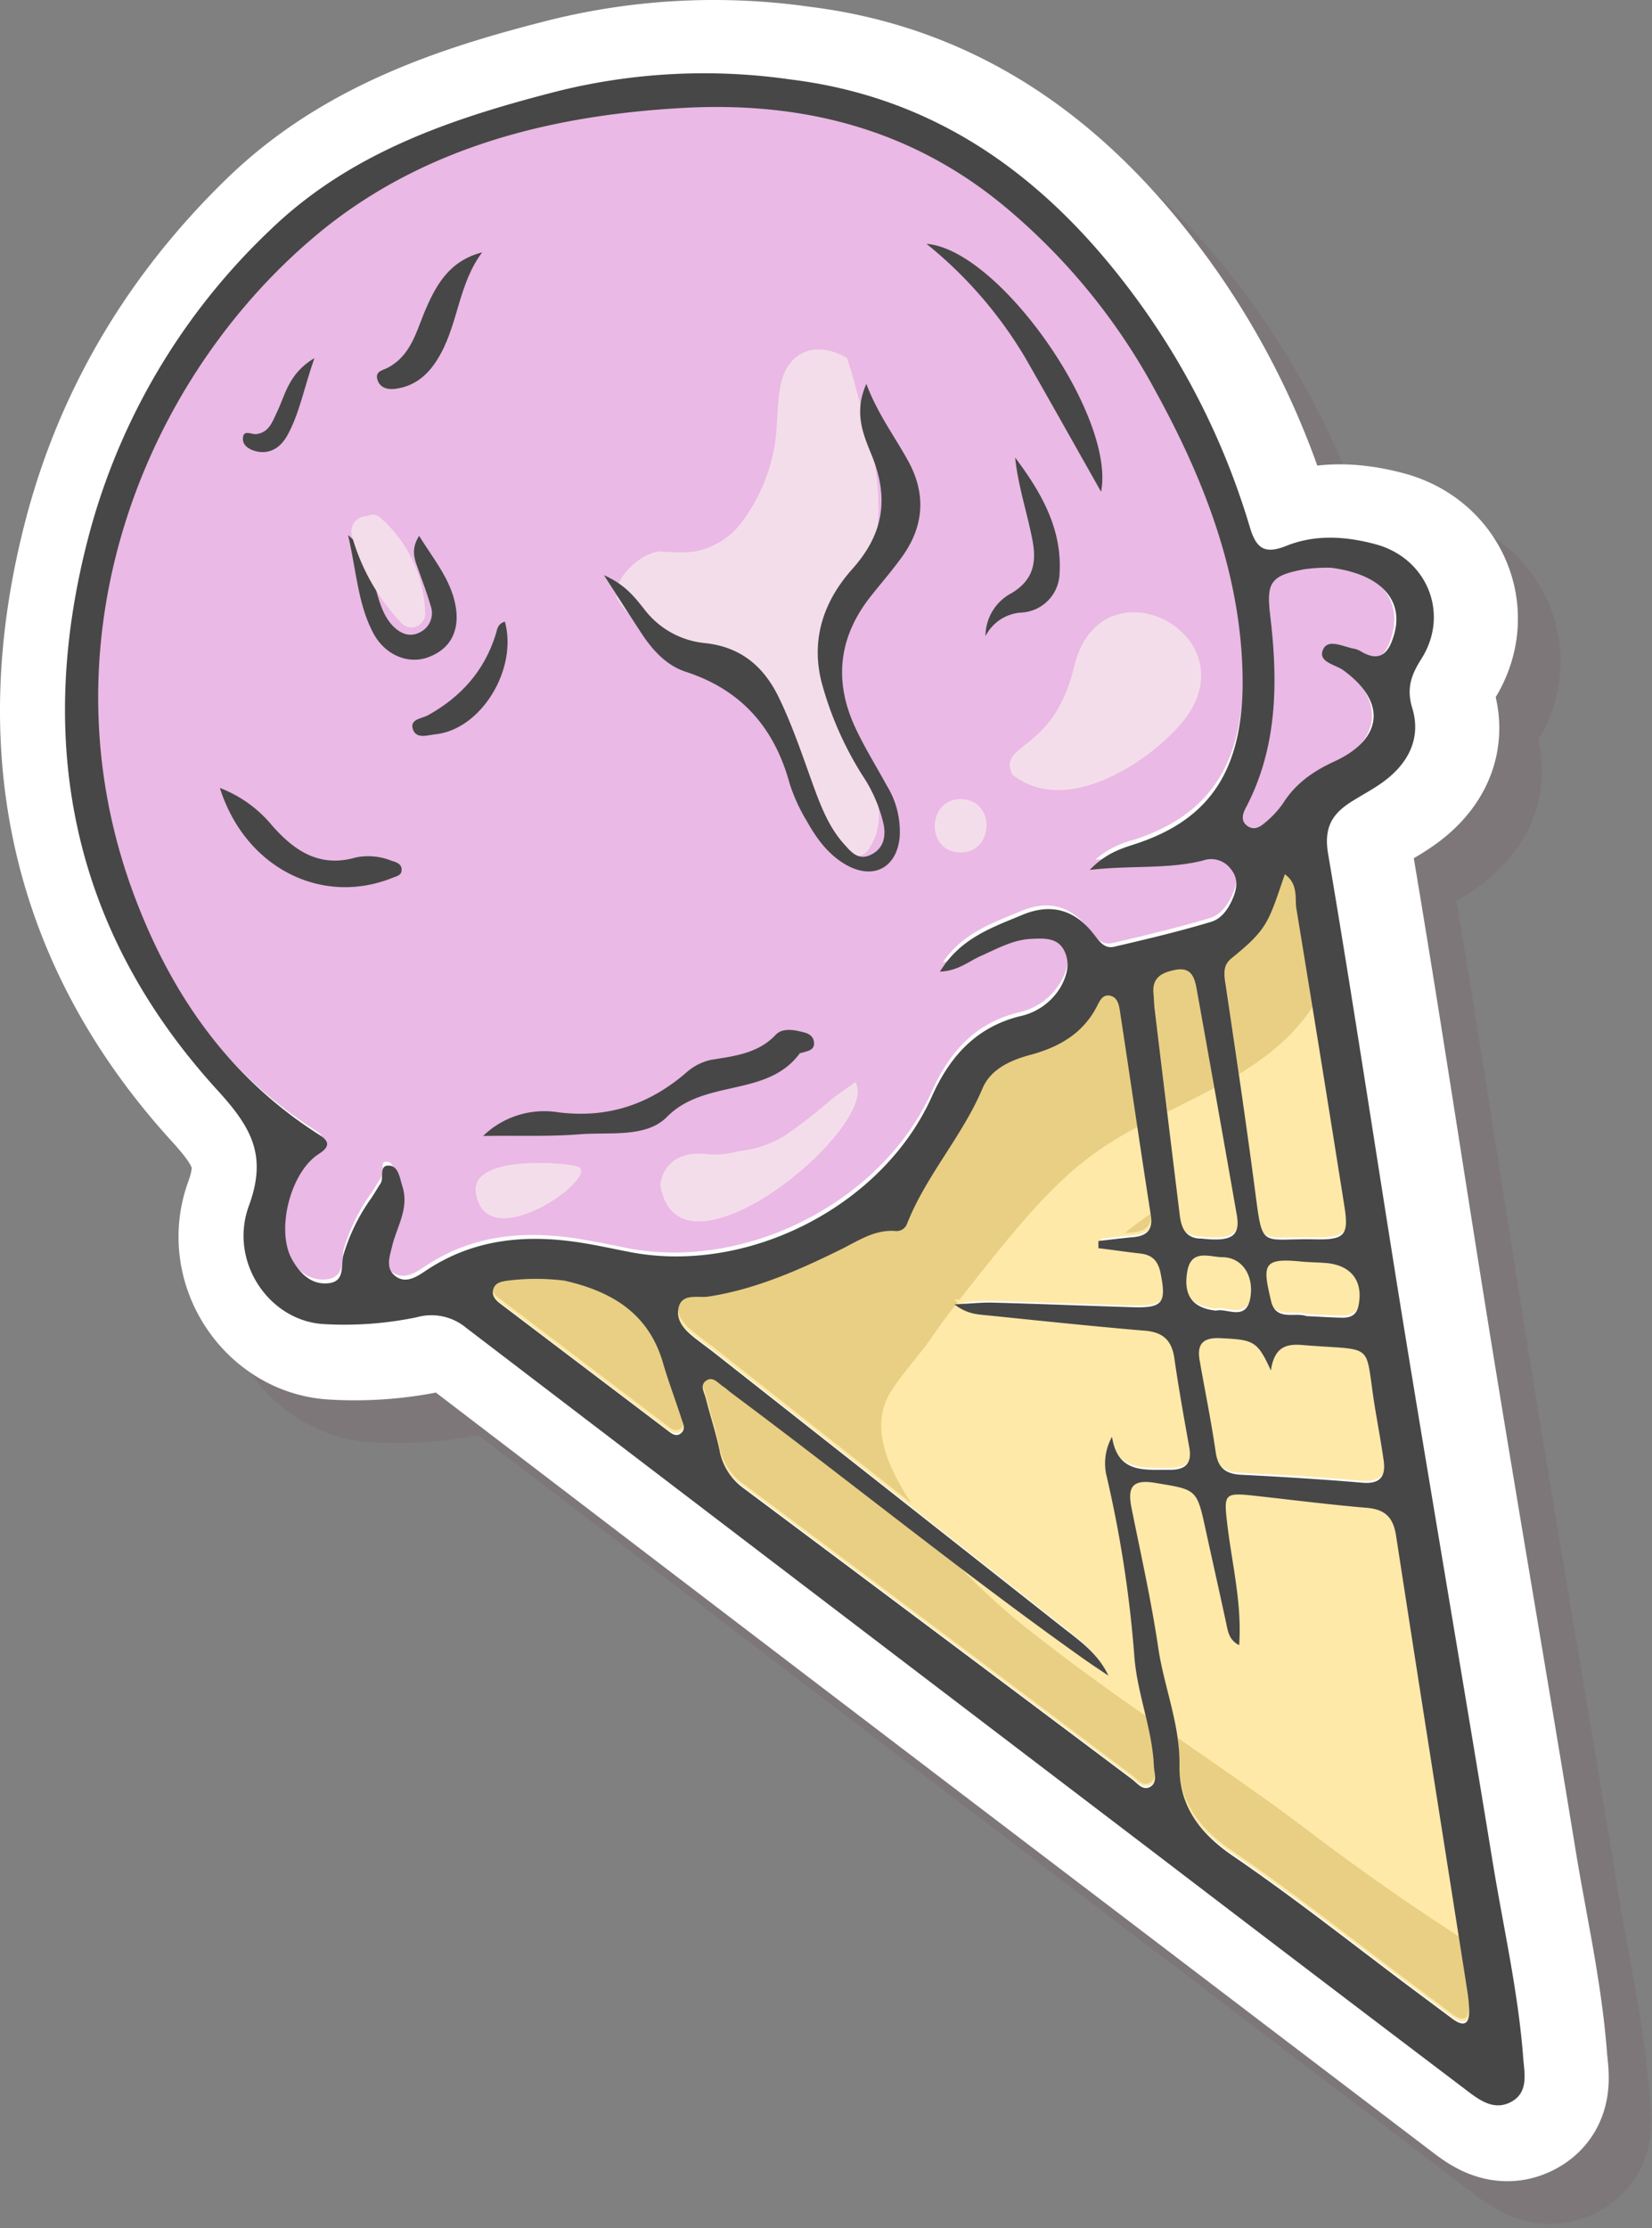 <svg id="Layer_1" data-name="Layer 1" xmlns="http://www.w3.org/2000/svg" viewBox="0 0 310 418"><rect x="0" y="0" width="310" height="418" fill="#808080" stroke="none"/><title>ice-cream</title><g id="Layer_2" data-name="Layer 2"><g style="opacity:0.12"><path d="M295.61,394.28c-.94-12.41-3.74-24.54-5.74-36.79-5.14-31.52-10.58-63-15.7-94.51s-9.83-63.1-15.17-94.57c-.86-5.08.87-7.6,4.55-9.89,1.91-1.2,3.93-2.25,5.75-3.58,4.74-3.44,7.22-8.19,5.5-13.88-1.15-3.77-.16-6.27,1.74-9.29,5.31-8.41,1-18.85-8.63-21.44-5.57-1.5-11.28-1.88-16.68.28-4.06,1.63-5.68.63-6.9-3.44A139.92,139.92,0,0,0,224,65.59c-16.32-22.76-37.1-38.93-65.89-42.46a113.89,113.89,0,0,0-43.32,2.14c-19.86,5-39.14,11.43-54.35,26.14C43.83,67.49,32.2,86.72,26.37,109c-10.08,38.62-3,73.78,24.15,103.61,6.29,6.9,9.5,12.16,6,21.73-3.85,10.44,3.72,21.57,13.91,22.23A66.42,66.42,0,0,0,88,255.33a10.17,10.17,0,0,1,9.26,2q64.26,49.14,128.66,98.11,29.29,22.31,58.6,44.59c2.52,1.91,5.32,4.35,8.77,2.54S295.83,397.19,295.61,394.28Z" transform="translate(0 0.02)" style="fill:#6a374f;stroke:#6a374f;stroke-linecap:round;stroke-linejoin:round;stroke-width:28px"/><path d="M212.07,169.93a18.21,18.21,0,0,1,8.57-4.87c14-4.59,20.64-13.95,20.09-32.57s-7.26-35.9-16.22-52.22a117.54,117.54,0,0,0-29-35.3C178,30.67,157.7,25.75,135.74,27c-25.32,1.4-49.61,7.62-69.22,24.22-32.42,27.44-51.19,76-34,122.85,6.86,18.68,17.6,34.4,34.6,45.35,1.64,1.05,3,2.09.33,3.79-5.37,3.39-8.15,14.31-5.09,19.79,1.48,2.65,3.64,4.86,6.88,4.5s2.17-3.5,2.83-5.47a36.12,36.12,0,0,1,4.83-10c.75-1,1.36-2.17,2.08-3.23s-.42-3.56,1.7-3.36c1.67.15,1.89,2.28,2.4,3.85,1.32,4.13-1.06,7.52-1.91,11.23-.43,1.83-1.29,4,.4,5.49,2,1.73,4.12.33,5.78-.78,9.33-6.29,19.56-7,30.24-5.17,2.7.46,5.39,1,8.08,1.57,22.2,4.36,47.59-8.61,56.77-29.17,3.36-7.5,8.32-13,16.51-15a11.65,11.65,0,0,0,7.66-5.5c1.23-2.17,1.86-4.59.6-6.94s-3.8-2.17-6-2.08c-3.48.13-6.48,1.83-9.57,3.21-2.27,1-4.27,2.81-7.68,2.94,3.83-6.29,9.78-8.28,15.46-10.65,5.33-2.22,9.77-1,13.33,3.54,1,1.27,2,2.88,3.86,2.45,6.1-1.42,12.21-2.87,18.21-4.67,2-.58,3.32-2.49,4.14-4.53s.94-3.74-.47-5.46a4.6,4.6,0,0,0-5.18-1.52C226.66,169.84,219.86,169,212.07,169.93Z" transform="translate(0 0.02)" style="fill:#6a374f;stroke:#6a374f;stroke-miterlimit:10"/><path d="M165,128.13c2.56-7.3,6.93-13.15,7.67-21.1s-.94-15.69-3.21-23.16c-.72-2.39-1.44-5.65-2.53-8.73a11,11,0,0,0-4.64-1.56c-4.5-.36-7.09,2.84-7.85,6.84s-.41,8.19-1.28,12.21a33.35,33.35,0,0,1-6,13.37,14.27,14.27,0,0,1-9.07,5.49,25.6,25.6,0,0,1-4.55.05c-.57,0-1.14-.1-1.7-.1h-.2l-.4.07c-3.08.56-8.17,4.72-7.49,8.69a14.43,14.43,0,0,0,4.26,4.67c5.24,3.8,12.11,3.8,17.4,7.37,5.78,3.89,6.89,12.66,9.84,18.59a75,75,0,0,0,11.54,16.81,2.6,2.6,0,0,0,3.65.35,2.89,2.89,0,0,0,.35-.35c3.64-5.16,2.19-10.87-.94-15.91C165.21,144.12,161.79,137.17,165,128.13Z" transform="translate(0 0.02)" style="fill:#6a374f"/><path d="M216,321.48c-1.67-1.13-3.36-2.23-5-3.4-22.38-15.91-43.71-33.21-65.72-49.6-.49-.43-1-.83-1.52-1.21-1-.62-2-2.12-3.34-1.07-1.09.83-.28,2.13,0,3.16.82,3.29,1.91,6.51,2.6,9.82a11.24,11.24,0,0,0,4.5,7.13q36.49,27.26,72.9,54.62c1,.75,2.06,2.14,3.34,1.46,1.54-.82.82-2.58.76-4-.3-6.94-3.09-13.36-3.65-20.42a223,223,0,0,0-5.33-34.38,10.35,10.35,0,0,1,1.13-6.92c1.08,7,6.17,6.14,10.87,6.2,3,.05,4.14-1.25,3.63-4.15-.95-5.57-2-11.12-2.79-16.71-.48-3.48-2.18-5-5.66-5.25-9.82-.83-19.62-1.86-29.42-2.87-1.81-.19-3.74-.17-6.2-2,3.08-.16,5.14-.39,7.2-.34,8.71.25,17.43.59,26.15.87,5.75.18,6.46-.8,5.33-6.41-.46-2.26-1.53-3.41-3.78-3.66-2.63-.3-5.25-.7-7.88-1.05v-1.36c2.15-.24,4.29-.52,6.44-.71,2.54-.21,3.82-1.28,3.4-4.06-2-12.76-3.84-25.53-5.79-38.28-.19-1.24-.44-2.75-2-3-1.36-.19-1.88,1.17-2.37,2.1-2.69,5.14-7.22,7.64-12.56,9.06-3.72,1-7.37,2.71-8.86,6.24-3.8,9-10.57,16.31-14.16,25.4a2.13,2.13,0,0,1-2.31,1.36c-4-.24-7.07,2-10.38,3.61-7.85,3.84-15.8,7.34-24.56,8.7-2,.32-5.16-.77-5.68,2.32-.44,2.58,1.66,4.38,3.64,5.88,1,.78,2.07,1.55,3.09,2.35q32.92,25.92,65.82,51.87C210.88,315.21,214.1,317.57,216,321.48Zm24.51-5.72c-2-1-2.1-2.66-2.44-4.24-1.25-5.83-2.57-11.65-3.84-17.48-1.66-7.64-1.68-7.44-9.52-8.74-4.41-.73-5.12,1-4.38,4.71,1.75,8.69,3.7,17.36,5,26.13,1.09,7.42,4.11,14.43,4,22.12-.13,7.47,3.62,12.64,10,16.95,11.73,8,22.86,16.87,34.24,25.37l7,5.22c2.2,1.64,3.25,1,3.16-1.65a29.5,29.5,0,0,0-.32-3.38c-4.48-28.52-9-57-13.39-85.56-.55-3.54-2.13-5-5.6-5.26-7.08-.61-14.13-1.52-21.2-2.29-5.36-.59-5.54-.25-4.92,5,.7,7.6,2.7,15.13,2.16,23.1ZM249,171.12c-3.11,9.08-3.2,10.25-10,15.76-1.68,1.37-1.4,3-1.13,4.81,1.87,12.59,3.74,25.17,5.41,37.78,1.64,12.38.79,9.92,11.49,10.15,5.48.12,6.26-.81,5.41-6.19q-4.42-27.9-9-55.78C250.84,175.58,251.64,173,249,171.12Zm-2.62,93.11c-2.53-5.54-3.2-5.76-9.45-6.06-3.3-.16-4.49,1.07-3.91,4.25,1,5.71,2.18,11.4,3,17.14.44,3,1.9,4.08,4.79,4.23,7.58.38,15.16.84,22.71,1.49,3.42.3,4.44-1.21,4-4.22-.48-3.35-1.11-6.68-1.65-10-2-12.43.36-10.47-13.43-11.6-3-.27-5.35.16-6,4.77Zm-12.95-24.75c5.6.63,7.26-.46,6.55-4.47q-3.71-21.16-7.52-42.32c-.39-2.19-1-4.22-4-3.63-2.38.47-4.38,1.33-4.11,4.34.08,1,.09,1.94.21,2.9q2.35,19.41,4.72,38.83c.34,2.47,1.23,4.39,4.18,4.35Zm-119.6,7.9a41.58,41.58,0,0,0-10.69,0c-1.12.15-2.35.35-2.69,1.65s.56,2.08,1.49,2.78q15.59,11.83,31.18,23.64c.74.57,1.63,1.34,2.58.54s.37-1.82.09-2.69c-1.13-3.52-2.46-7-3.5-10.54-2.69-9.37-9.7-13.4-18.43-15.38ZM253.08,254c2.36.11,4.44.25,6.52.3,1.55,0,2.83-.32,3.23-2.14,1-4.62-1.27-7.72-6.08-8.11-1.59-.13-3.2-.14-4.8-.3-7.19-.7-7.07.76-5.49,7.48C247.35,255,251,253.22,253.08,254ZM236,253c2-.67,5.81,2.21,6.54-2.58.64-4.11-1.6-7.41-5.19-7.47-2.41,0-5.83-1.63-6.63,2.53C229.88,250,231.6,252.47,236,253Z" transform="translate(0 0.02)" style="fill:#6a374f;stroke:#6a374f;stroke-miterlimit:10"/><path d="M220.54,239.19c2.37-.2,3.63-1.16,3.44-3.55-1.44,1-2.84,2-4.18,3.08-.24.2-.47.42-.7.62Z" transform="translate(0 0.02)" style="fill:#6a374f"/><path d="M223.12,330c-6.82-4.76-13.59-9.59-20.13-14.74a121.61,121.61,0,0,1-17.06-15.65c-13.58-10.35-27-20.9-40.7-31.09-.49-.43-1-.83-1.52-1.21-1-.62-2-2.12-3.34-1.07-1.09.83-.28,2.13,0,3.16.82,3.29,1.91,6.51,2.6,9.82a11.24,11.24,0,0,0,4.5,7.13Q184,313.6,220.37,341c1,.76,2.06,2.15,3.34,1.47,1.54-.82.82-2.58.76-4A45.3,45.3,0,0,0,223.12,330Z" transform="translate(0 0.02)" style="fill:#6a374f"/><path d="M132.32,262.74c-2.72-9.35-9.73-13.38-18.46-15.36a41.58,41.58,0,0,0-10.69,0c-1.12.15-2.35.35-2.69,1.65s.52,2.06,1.52,2.77l31.18,23.64c.74.56,1.63,1.33,2.58.53s.37-1.82.09-2.69C134.69,269.76,133.36,266.29,132.32,262.74Z" transform="translate(0 0.02)" style="fill:#6a374f"/><path d="M179,290c-4.14-6.43-8.14-14.29-3.69-21.15,2.26-3.49,5.19-6.58,7.55-10,1.53-2.24,3.17-4.41,4.83-6.56-.22-.14-.43-.28-.66-.45l1.06-.06,2.22-2.83c5.92-7.46,12.05-15.32,19.25-21.59a64.3,64.3,0,0,1,12-8q-1.69-11.28-3.41-22.56c-.19-1.24-.44-2.75-2-3-1.36-.19-1.88,1.17-2.37,2.1-2.69,5.14-7.22,7.64-12.56,9.06-3.72,1-7.37,2.71-8.86,6.24-3.8,9-10.57,16.31-14.16,25.4a2.13,2.13,0,0,1-2.31,1.36c-4-.24-7.07,2-10.38,3.61-7.85,3.84-15.8,7.34-24.56,8.7-2,.32-5.16-.77-5.68,2.32-.44,2.58,1.66,4.38,3.64,5.88,1,.78,2.07,1.55,3.09,2.35Z" transform="translate(0 0.02)" style="fill:#6a374f"/><path d="M283.25,380.77l-1.5-9.49q-14.17-9.16-27.64-19.37c-8.17-6.22-16.64-12-25.1-17.87a31.32,31.32,0,0,1,.22,4.22c-.13,7.47,3.62,12.64,10,16.95,11.73,8,22.86,16.87,34.24,25.37l7,5.22c2.2,1.64,3.25,1,3.16-1.65A29.62,29.62,0,0,0,283.25,380.77Z" transform="translate(0 0.02)" style="fill:#6a374f"/><path d="M240.52,209.48c5.4-3.3,10.26-7.21,13.81-12.62q-1.56-9.6-3.14-19.21c-.35-2.07.45-4.61-2.16-6.53-3.11,9.08-3.2,10.25-10,15.76-1.68,1.37-1.4,3-1.13,4.81Q239.22,200.59,240.52,209.48Z" transform="translate(0 0.02)" style="fill:#6a374f"/><path d="M224.6,196.3q1.23,10.14,2.47,20.28c3-1.48,6-3,8.89-4.51q-1.72-9.69-3.47-19.38c-.39-2.19-1-4.22-4-3.63-2.38.47-4.38,1.33-4.11,4.34C224.47,194.37,224.48,195.34,224.6,196.3Z" transform="translate(0 0.02)" style="fill:#6a374f"/><path d="M257.68,114.55a28.44,28.44,0,0,0-4.79.34c-5.91,1.23-6.68,2.45-6,8.77,1.25,12.32,1.13,24.45-4.55,35.91-.55,1.12-1.08,2.54.18,3.5s2.39.05,3.29-.78a17,17,0,0,0,3.08-3.57,20.61,20.61,0,0,1,9.09-7.87c8.71-4.32,9.29-11.33,1.67-17.13-1.39-1.06-4.63-1.51-3.42-4,.92-1.92,3.58-.35,5.45,0a3.57,3.57,0,0,1,1.25.54c3.22,2,4.75.21,5.7-2.9C270.62,120.76,266.71,115.72,257.68,114.55Z" transform="translate(0 0.02)" style="fill:#6a374f;stroke:#6a374f;stroke-miterlimit:10"/><path d="M156.33,22.89c28.79,3.53,49.57,19.7,65.89,42.46a139.92,139.92,0,0,1,20.33,41.58c1.22,4.07,2.84,5.06,6.89,3.44,5.4-2.16,11.12-1.78,16.69-.28,9.65,2.59,13.94,13,8.63,21.44-1.9,3-2.89,5.52-1.75,9.29,1.73,5.68-.75,10.44-5.49,13.88-1.82,1.33-3.84,2.38-5.75,3.58-3.68,2.29-5.41,4.81-4.55,9.89,5.34,31.47,10,63.06,15.17,94.57s10.56,63,15.7,94.51c2,12.25,4.8,24.38,5.74,36.79.22,2.91,1.08,6.53-2.31,8.31s-6.25-.63-8.77-2.54q-29.35-22.23-58.6-44.59-64.35-49-128.66-98.11a10.17,10.17,0,0,0-9.26-2,66.64,66.64,0,0,1-17.6,1.28c-10.19-.66-17.76-11.79-13.91-22.23,3.52-9.57.3-14.83-6-21.73-27.17-29.83-34.23-65-24.15-103.61A122,122,0,0,1,58.66,51.17C73.87,36.45,93.15,30.06,113,25A113.93,113.93,0,0,1,156.33,22.89Zm56.16,148.3c3-3.13,5.88-4,8.57-4.87,14-4.59,20.65-13.95,20.09-32.57s-7.26-35.9-16.22-52.22a117.54,117.54,0,0,0-29-35.3c-17.55-14.3-37.81-19.22-59.77-18-25.33,1.4-49.62,7.62-69.23,24.22-32.41,27.43-51.19,76-34,122.85,6.87,18.7,17.61,34.4,34.61,45.35,1.64,1,3,2.09.34,3.79-5.38,3.38-8.15,14.31-5.1,19.79,1.48,2.65,3.64,4.86,6.89,4.5s2.17-3.5,2.82-5.47a36.12,36.12,0,0,1,4.83-10c.75-1,1.37-2.17,2.08-3.23s-.42-3.56,1.7-3.36c1.67.15,1.9,2.28,2.4,3.85,1.33,4.13-1,7.52-1.91,11.23-.42,1.83-1.28,4,.41,5.49,2,1.73,4.12.33,5.78-.78,9.33-6.29,19.56-7,30.23-5.17,2.71.46,5.39,1.05,8.08,1.57,22.2,4.36,47.59-8.61,56.78-29.17,3.35-7.5,8.31-13,16.51-15.05a11.67,11.67,0,0,0,7.66-5.5c1.22-2.17,1.86-4.59.59-6.94s-3.8-2.17-6-2.08c-3.48.13-6.47,1.83-9.57,3.21-2.27,1-4.27,2.81-7.67,2.94,3.82-6.29,9.78-8.28,15.46-10.65,5.33-2.22,9.77-1,13.33,3.54,1,1.27,2,2.88,3.85,2.45,6.11-1.42,12.21-2.87,18.21-4.67,2-.59,3.32-2.49,4.15-4.53s.94-3.74-.48-5.46a4.58,4.58,0,0,0-5.18-1.52C227.09,171.1,220.29,170.29,212.49,171.19ZM216,322.36c-1.67-1.13-3.36-2.23-5-3.4-22.38-15.91-43.71-33.22-65.72-49.61-.52-.38-1-.87-1.52-1.2-1-.62-2-2.12-3.34-1.07-1.09.83-.28,2.13,0,3.16.82,3.29,1.91,6.51,2.6,9.82a11.24,11.24,0,0,0,4.5,7.13Q184,314.45,220.43,341.8c1,.76,2,2.15,3.33,1.46,1.54-.81.83-2.57.76-4-.3-6.95-3.09-13.36-3.65-20.43a224.1,224.1,0,0,0-5.32-34.37,10.29,10.29,0,0,1,1.12-6.92c1.08,7,6.18,6.14,10.87,6.2,3,0,4.14-1.25,3.64-4.16-1-5.56-2-11.11-2.8-16.7-.48-3.48-2.18-5-5.66-5.25-9.82-.83-19.61-1.87-29.42-2.87-1.81-.19-3.74-.18-6.2-2.06,3.08-.15,5.14-.38,7.2-.33,8.72.24,17.43.59,26.15.86,5.75.19,6.46-.79,5.33-6.4-.46-2.26-1.53-3.41-3.77-3.67-2.64-.29-5.26-.69-7.89-1v-1.35c2.15-.24,4.29-.52,6.44-.71,2.54-.22,3.83-1.28,3.4-4.07-2-12.75-3.84-25.52-5.79-38.27-.19-1.24-.44-2.75-2-3-1.36-.19-1.88,1.16-2.37,2.1-2.68,5.14-7.22,7.63-12.56,9.06-3.72,1-7.37,2.71-8.86,6.24-3.8,9-10.57,16.31-14.16,25.39a2.1,2.1,0,0,1-2.31,1.37c-4-.24-7.07,2-10.38,3.6-7.85,3.85-15.8,7.35-24.56,8.71-2,.32-5.16-.77-5.68,2.32-.44,2.58,1.66,4.38,3.64,5.88,1,.78,2.07,1.55,3.09,2.35q32.92,25.92,65.82,51.87C211,316.09,214.17,318.45,216,322.36Zm24.51-5.73c-1.94-1-2.1-2.66-2.44-4.23-1.25-5.84-2.57-11.65-3.84-17.48-1.66-7.64-1.68-7.44-9.52-8.74-4.41-.73-5.12,1-4.38,4.71,1.75,8.69,3.7,17.36,5,26.13,1.08,7.42,4.11,14.43,4,22.11-.13,7.48,3.62,12.65,9.95,17,11.73,8,22.86,16.87,34.25,25.37l7,5.22c2.2,1.64,3.25,1,3.16-1.66a29.33,29.33,0,0,0-.32-3.37c-4.48-28.52-9-57-13.39-85.56-.54-3.55-2.13-5-5.6-5.27-7.08-.6-14.13-1.51-21.2-2.28-5.36-.59-5.54-.25-4.92,5,.85,7.56,2.83,15.09,2.27,23.05ZM249.1,172c-3.11,9.08-3.2,10.25-10,15.76-1.68,1.36-1.4,3-1.13,4.81,1.87,12.58,3.74,25.17,5.41,37.78,1.64,12.38.79,9.91,11.49,10.15,5.48.11,6.26-.81,5.41-6.19q-4.42-27.92-9-55.78C250.91,176.45,251.71,173.92,249.1,172Zm-2.62,93.1c-2.53-5.54-3.2-5.76-9.44-6.06-3.31-.16-4.49,1.08-3.91,4.26,1,5.7,2.17,11.4,3,17.14.44,3,1.91,4.08,4.8,4.23,7.57.38,15.15.84,22.71,1.49,3.41.29,4.43-1.22,4-4.22-.48-3.35-1.1-6.68-1.65-10-2-12.44.36-10.48-13.42-11.6-3-.28-5.41.16-6.09,4.76ZM257.8,114.5a29.92,29.92,0,0,0-5.09.29c-6.27,1.18-7.08,2.4-6.34,8.73,1.44,12.34,1.41,24.49-4.53,35.91-.58,1.12-1.13,2.54.23,3.51s2.53.07,3.48-.75a17.69,17.69,0,0,0,3.25-3.55c2.35-3.7,5.68-6,9.6-7.8,9.23-4.25,9.79-11.27,1.63-17.14-1.49-1.07-4.94-1.54-3.68-4,1-1.92,3.81-.33,5.81,0a4.33,4.33,0,0,1,1.33.56c3.44,2,5.05.25,6-2.86C271.62,120.82,267.41,115.75,257.8,114.5ZM233.53,240.36c5.6.63,7.26-.46,6.55-4.47q-3.71-21.18-7.52-42.33c-.39-2.18-1-4.21-4-3.62-2.38.47-4.38,1.33-4.11,4.34.09,1,.1,1.94.21,2.9Q227,216.59,229.39,236C229.69,238.48,230.58,240.4,233.53,240.36Zm-119.59,7.89a42.57,42.57,0,0,0-10.7,0c-1.12.16-2.35.36-2.69,1.66s.56,2.08,1.49,2.78l31.18,23.64c.74.56,1.63,1.34,2.58.54s.37-1.82.09-2.69c-1.13-3.53-2.46-7-3.49-10.54C129.67,254.27,122.66,250.24,113.94,248.25Zm139.21,6.65c2.36.11,4.44.25,6.53.3,1.54.05,2.82-.33,3.22-2.15,1-4.62-1.27-7.71-6.08-8.11-1.59-.13-3.2-.13-4.8-.29-7.19-.71-7.07.76-5.49,7.47.9,3.79,4.54,2,6.62,2.78Zm-17.05-1c2-.67,5.81,2.21,6.55-2.58.63-4.12-1.61-7.41-5.2-7.47-2.41,0-5.83-1.63-6.63,2.53-.82,4.51.85,7,5.28,7.48Z" transform="translate(0 0.02)" style="fill:#6a374f"/><path d="M121.33,115.89c4,1.78,5.72,4.09,7.47,6.26a16.25,16.25,0,0,0,11.44,6.48c6.68.69,11.11,4.31,14,10.4,2.67,5.55,4.55,11.36,6.66,17.11,1.35,3.64,2.83,7.24,5.46,10.17,1.25,1.39,2.6,3.14,4.9,2.11,2.48-1.11,3-3.32,2.57-5.7a27.47,27.47,0,0,0-4-9.28,63.7,63.7,0,0,1-7.71-17.65c-2-8.2.64-15.26,5.83-21.07,5.93-6.63,6.88-13.36,3.62-21.35-1.59-3.89-3.39-8-1-13.36,2.16,5.69,5.34,9.88,7.85,14.46,3.35,6.09,3,12.09-1,17.76-1.86,2.63-4,5.07-6,7.6-6,7.55-7,15.78-3,24.49,1.74,3.8,4,7.39,6,11.07a16.42,16.42,0,0,1,2.4,9.71c-.6,5.78-5,8-10.08,5.12-3.33-1.92-5.52-4.93-7.34-8.19a32.83,32.83,0,0,1-3.21-7c-2.84-10.44-9-17.58-19.46-21-3.61-1.16-6.23-4-8.3-7.15S124.25,120.42,121.33,115.89Z" transform="translate(0 0.02)" style="fill:#6a374f"/><path d="M98.66,221.1a16.49,16.49,0,0,1,14.07-4.44c9.32,1.18,17.12-1.46,24.09-7.48a10.18,10.18,0,0,1,4.68-2.37c4.43-.72,8.81-1.19,12.16-4.78,1-1,2.71-.93,4.17-.61,1.24.28,2.72.51,2.91,2.07s-1.21,1.66-2.25,2c-.16.06-.38,0-.45.16-6.14,8.27-17.8,4.68-24.89,11.88-3.89,3.95-10.71,2.82-16.28,3.25C111.14,221.25,105.36,221,98.66,221.1Z" transform="translate(0 0.02)" style="fill:#6a374f"/><path d="M181.86,53.73c13.68,1.07,35.51,32.36,32.76,46.51-4.83-8.53-9.44-16.78-14.15-25A79.39,79.39,0,0,0,181.86,53.73Z" transform="translate(0 0.02)" style="fill:#6a374f"/><path d="M73.31,108.37c3.92,3.22,4.32,7,5.29,10.42.66,2.36,1.34,4.66,3,6.49,1.43,1.54,3.21,2.35,5.2,1.33a4,4,0,0,0,2-5c-.66-2.32-1.53-4.58-2.33-6.85-.64-1.82-1.47-3.62.18-6.25,2.82,4.58,6.17,8.46,6.91,13.6.62,4.22-1,7.68-5.3,9.21-3.73,1.33-8-.46-10.18-4.5C75.17,121.39,74.91,115.22,73.31,108.37Z" transform="translate(0 0.02)" style="fill:#6a374f"/><path d="M49.26,155.81a23.7,23.7,0,0,1,9.8,7.05c4.16,4.73,8.86,7.95,15.68,6a11.64,11.64,0,0,1,6.68.59c.9.29,2,.56,1.94,1.78,0,1-1,1.15-1.72,1.45C68.35,178,54,170.81,49.26,155.81Z" transform="translate(0 0.02)" style="fill:#6a374f"/><path d="M98.48,55.33c-4.32,5.72-4.49,13-7.77,19-1.85,3.4-4.35,6-8.38,6.58-1.48.22-3.06-.08-3.53-1.78-.42-1.54,1.1-1.68,2-2.18,4.1-2.16,5.2-6.32,6.76-10.18C89.68,61.67,92.19,56.93,98.48,55.33Z" transform="translate(0 0.02)" style="fill:#6a374f"/><path d="M198.49,93.82c4.82,6.43,8.83,13.29,8.34,21.67a7.56,7.56,0,0,1-7.06,7.41,8.12,8.12,0,0,0-6.84,4.42,9.13,9.13,0,0,1,4.93-8.08c3.93-2.39,4.71-5.55,3.89-9.87C200.77,104.2,199.05,99.22,198.49,93.82Z" transform="translate(0 0.02)" style="fill:#6a374f"/><path d="M102.74,124.6c2.46,8.85-4.39,20.21-13,21.14-1.54.17-3.62.95-4.26-.94s1.65-2,2.8-2.61c6.17-3.42,10.58-8.3,12.72-15.11C101.31,126.21,101.22,125.09,102.74,124.6Z" transform="translate(0 0.02)" style="fill:#6a374f"/><path d="M67,75.17c-2,5.72-2.8,10.42-5.13,14.59-1.15,2-3,3.45-5.59,2.94-1.27-.26-2.72-1-2.7-2.38,0-1.91,1.65-.75,2.59-.9,2.28-.35,2.9-2.19,3.75-4C61.53,82.15,62.07,78.1,67,75.17Z" transform="translate(0 0.02)" style="fill:#6a374f"/><path d="M198,153.35c11,8.55,27.77-4.17,32.59-10.8,11.63-16-16.21-30-21.07-9.36C205.7,149.31,195,147.3,198,153.35Z" transform="translate(0 0.02)" style="fill:#6a374f"/><path d="M188.59,157.91c-6.46-.41-7.12,9.62-.65,10S195.06,158.32,188.59,157.91Z" transform="translate(0 0.02)" style="fill:#6a374f"/><path d="M87.78,122.9a24.65,24.65,0,0,0-8.33-17.73,2.12,2.12,0,0,0-2.59-.34A2.87,2.87,0,0,0,74,108.38a39.14,39.14,0,0,0,9.25,16.41,2.58,2.58,0,0,0,4.53-1.89Z" transform="translate(0 0.02)" style="fill:#6a374f"/><path d="M168.52,211l-.44.31c-1.27.94-2.63,1.8-3.89,2.79a102.4,102.4,0,0,1-8.64,6.76,20.2,20.2,0,0,1-8.89,3.07,16.55,16.55,0,0,1-5.51.63c-8.24-1.19-9.38,5-9.2,6C135.58,250.63,173.41,219.16,168.52,211Z" transform="translate(0 0.02)" style="fill:#6a374f"/><path d="M116.28,226.81c-3.12-.87-20-2-19,4.9C99.14,244.4,121.46,228.24,116.28,226.81Z" transform="translate(0 0.02)" style="fill:#6a374f"/></g><g id="Layer_1-2" data-name="Layer 1-2"><path d="M287.61,386.28c-.94-12.41-3.74-24.54-5.74-36.79-5.14-31.52-10.58-63-15.7-94.51s-9.83-63.1-15.17-94.57c-.86-5.08.87-7.6,4.55-9.89,1.91-1.2,3.93-2.25,5.75-3.58,4.74-3.44,7.22-8.19,5.5-13.88-1.15-3.77-.16-6.27,1.74-9.29,5.31-8.41,1-18.85-8.63-21.44-5.57-1.5-11.28-1.88-16.68.28-4.06,1.63-5.68.63-6.9-3.44A139.92,139.92,0,0,0,216,57.59c-16.32-22.76-37.1-38.93-65.89-42.46a113.89,113.89,0,0,0-43.32,2.14c-19.86,5-39.14,11.43-54.35,26.14C35.83,59.49,24.2,78.72,18.37,101c-10.08,38.62-3,73.78,24.15,103.61,6.29,6.9,9.5,12.16,6,21.73-3.85,10.44,3.72,21.57,13.91,22.23A66.42,66.42,0,0,0,80,247.33a10.17,10.17,0,0,1,9.26,2q64.26,49.14,128.66,98.11,29.29,22.31,58.6,44.59c2.52,1.91,5.32,4.35,8.77,2.54S287.83,389.19,287.61,386.28Z" transform="translate(0 0.02)" style="fill:#fff;stroke:#fff;stroke-linecap:round;stroke-linejoin:round;stroke-width:28px"/><path d="M204.07,161.93a18.21,18.21,0,0,1,8.57-4.87c14-4.59,20.64-13.95,20.09-32.57s-7.26-35.9-16.22-52.22a117.54,117.54,0,0,0-29-35.3C170,22.67,149.7,17.75,127.74,19c-25.32,1.4-49.61,7.62-69.22,24.22-32.42,27.44-51.19,76-34,122.85,6.86,18.68,17.6,34.4,34.6,45.35,1.64,1.05,3,2.09.33,3.79-5.37,3.39-8.15,14.31-5.09,19.79,1.48,2.65,3.64,4.86,6.88,4.5s2.17-3.5,2.83-5.47a36.12,36.12,0,0,1,4.83-10c.75-1,1.36-2.17,2.08-3.23s-.42-3.56,1.7-3.36c1.67.15,1.89,2.28,2.4,3.85,1.32,4.13-1.06,7.52-1.91,11.23-.43,1.83-1.29,4,.4,5.49,2,1.73,4.12.33,5.78-.78,9.33-6.29,19.56-7,30.24-5.17,2.7.46,5.39,1,8.08,1.57,22.2,4.36,47.59-8.61,56.77-29.17,3.36-7.5,8.32-13,16.51-15a11.65,11.65,0,0,0,7.66-5.5c1.23-2.17,1.86-4.59.6-6.94s-3.8-2.17-6-2.08c-3.48.13-6.48,1.83-9.57,3.21-2.27,1-4.27,2.81-7.68,2.94,3.83-6.29,9.78-8.28,15.46-10.65,5.33-2.22,9.77-1,13.33,3.54,1,1.27,2,2.88,3.86,2.45,6.1-1.42,12.21-2.87,18.21-4.67,2-.58,3.32-2.49,4.14-4.53s.94-3.74-.47-5.46a4.6,4.6,0,0,0-5.18-1.52C218.66,161.84,211.86,161,204.07,161.93Z" transform="translate(0 0.02)" style="fill:#eab9e5;stroke:#eab9e5;stroke-miterlimit:10"/><path d="M157,120.13c2.56-7.3,6.93-13.15,7.67-21.1s-.94-15.69-3.21-23.16c-.72-2.39-1.44-5.65-2.53-8.73a11,11,0,0,0-4.64-1.56c-4.5-.36-7.09,2.84-7.85,6.84s-.41,8.19-1.28,12.21a33.35,33.35,0,0,1-6,13.37,14.27,14.27,0,0,1-9.07,5.49,25.6,25.6,0,0,1-4.55.05c-.57,0-1.14-.1-1.7-.1h-.2l-.4.07c-3.08.56-8.17,4.72-7.49,8.69a14.43,14.43,0,0,0,4.26,4.67c5.24,3.8,12.11,3.8,17.4,7.37,5.78,3.89,6.89,12.66,9.84,18.59a75,75,0,0,0,11.54,16.81,2.6,2.6,0,0,0,3.65.35,2.89,2.89,0,0,0,.35-.35c3.64-5.16,2.19-10.87-.94-15.91C157.21,136.12,153.79,129.17,157,120.13Z" transform="translate(0 0.02)" style="fill:#f4ddea"/><path d="M208,313.48c-1.67-1.13-3.36-2.23-5-3.4-22.38-15.91-43.71-33.21-65.72-49.6-.49-.43-1-.83-1.52-1.21-1-.62-2-2.12-3.34-1.07-1.09.83-.28,2.13,0,3.16.82,3.29,1.91,6.51,2.6,9.82a11.24,11.24,0,0,0,4.5,7.13q36.49,27.26,72.9,54.62c1,.75,2.06,2.14,3.34,1.46,1.54-.82.82-2.58.76-4-.3-6.94-3.09-13.36-3.65-20.42a223,223,0,0,0-5.33-34.38,10.35,10.35,0,0,1,1.13-6.92c1.08,7,6.17,6.14,10.87,6.2,3,.05,4.14-1.25,3.63-4.15-.95-5.57-2-11.12-2.79-16.71-.48-3.48-2.18-5-5.66-5.25-9.82-.83-19.62-1.86-29.42-2.87-1.81-.19-3.74-.17-6.2-2,3.08-.16,5.14-.39,7.2-.34,8.71.25,17.43.59,26.15.87,5.75.18,6.46-.8,5.33-6.41-.46-2.26-1.53-3.41-3.78-3.66-2.63-.3-5.25-.7-7.88-1.05v-1.36c2.15-.24,4.29-.52,6.44-.71,2.54-.21,3.82-1.28,3.4-4.06-2-12.76-3.84-25.53-5.79-38.28-.19-1.24-.44-2.75-2-3-1.36-.19-1.88,1.17-2.37,2.1-2.69,5.14-7.22,7.64-12.56,9.06-3.72,1-7.37,2.71-8.86,6.24-3.8,9-10.57,16.31-14.16,25.4a2.13,2.13,0,0,1-2.31,1.36c-4-.24-7.07,2-10.38,3.61-7.85,3.84-15.8,7.34-24.56,8.7-2,.32-5.16-.77-5.68,2.32-.44,2.58,1.66,4.38,3.64,5.88,1,.78,2.07,1.55,3.09,2.35q32.92,25.92,65.82,51.87C202.88,307.21,206.1,309.57,208,313.48Zm24.51-5.72c-2-1-2.1-2.66-2.44-4.24-1.25-5.83-2.57-11.65-3.84-17.48-1.66-7.64-1.68-7.44-9.52-8.74-4.41-.73-5.12,1-4.38,4.71,1.75,8.69,3.7,17.36,5,26.13,1.09,7.42,4.11,14.43,4,22.12-.13,7.47,3.62,12.64,10,16.95,11.73,8,22.86,16.87,34.24,25.37l7,5.22c2.2,1.64,3.25,1,3.16-1.65a29.5,29.5,0,0,0-.32-3.38c-4.48-28.52-9-57-13.39-85.56-.55-3.54-2.13-5-5.6-5.26-7.08-.61-14.13-1.52-21.2-2.29-5.36-.59-5.54-.25-4.92,5,.7,7.6,2.7,15.13,2.16,23.1ZM241,163.12c-3.11,9.08-3.2,10.25-10,15.76-1.68,1.37-1.4,3-1.13,4.81,1.87,12.59,3.74,25.17,5.41,37.78,1.64,12.38.79,9.92,11.49,10.15,5.48.12,6.26-.81,5.41-6.19q-4.43-27.9-9-55.78C242.84,167.58,243.64,165,241,163.12Zm-2.62,93.11c-2.53-5.54-3.2-5.76-9.45-6.06-3.3-.16-4.49,1.07-3.91,4.25,1,5.71,2.18,11.4,3,17.14.44,3,1.9,4.08,4.79,4.23,7.58.38,15.16.84,22.71,1.49,3.42.3,4.44-1.21,4-4.22-.48-3.35-1.11-6.68-1.65-10-2-12.43.36-10.47-13.43-11.6-3-.27-5.35.16-6,4.77Zm-12.95-24.75c5.6.63,7.26-.46,6.55-4.47q-3.71-21.16-7.52-42.32c-.39-2.19-1-4.22-4-3.63-2.38.47-4.38,1.33-4.11,4.34.08,1,.09,1.94.21,2.9q2.35,19.41,4.72,38.83c.34,2.47,1.23,4.39,4.18,4.35Zm-119.6,7.9a41.58,41.58,0,0,0-10.69,0c-1.12.15-2.35.35-2.69,1.65s.56,2.08,1.49,2.78q15.59,11.83,31.18,23.64c.74.57,1.63,1.34,2.58.54s.37-1.82.09-2.69c-1.13-3.52-2.46-7-3.5-10.54-2.69-9.37-9.7-13.4-18.43-15.38ZM245.08,246c2.36.11,4.44.25,6.52.3,1.55,0,2.83-.32,3.23-2.14,1-4.62-1.27-7.72-6.08-8.11-1.59-.13-3.2-.14-4.8-.3-7.19-.7-7.07.76-5.49,7.48C239.35,247,243,245.22,245.08,246ZM228,245c2-.67,5.81,2.21,6.54-2.58.64-4.11-1.6-7.41-5.19-7.47-2.41,0-5.83-1.63-6.63,2.53C221.88,242,223.6,244.47,228,245Z" transform="translate(0 0.02)" style="fill:#fee9a9;stroke:#fee9a9;stroke-miterlimit:10"/><path d="M212.54,231.19c2.37-.2,3.63-1.16,3.44-3.55-1.44,1-2.84,2-4.18,3.08-.24.2-.47.42-.7.62Z" transform="translate(0 0.02)" style="fill:#e8cf83"/><path d="M215.12,322c-6.82-4.76-13.59-9.59-20.13-14.74a121.61,121.61,0,0,1-17.06-15.65c-13.58-10.35-27-20.9-40.7-31.09-.49-.43-1-.83-1.52-1.21-1-.62-2-2.12-3.34-1.07-1.09.83-.28,2.13,0,3.16.82,3.29,1.91,6.51,2.6,9.82a11.24,11.24,0,0,0,4.5,7.13Q176,305.6,212.37,333c1,.76,2.06,2.15,3.34,1.47,1.54-.82.82-2.58.76-4A45.3,45.3,0,0,0,215.12,322Z" transform="translate(0 0.02)" style="fill:#e8cf83"/><path d="M124.32,254.74c-2.72-9.35-9.73-13.38-18.46-15.36a41.58,41.58,0,0,0-10.69,0c-1.12.15-2.35.35-2.69,1.65S93,243.09,94,243.8l31.18,23.64c.74.56,1.63,1.33,2.58.53s.37-1.82.09-2.69C126.69,261.76,125.36,258.29,124.32,254.74Z" transform="translate(0 0.02)" style="fill:#e8cf83"/><path d="M171,282c-4.14-6.43-8.14-14.29-3.69-21.15,2.26-3.49,5.19-6.58,7.55-10,1.53-2.24,3.17-4.41,4.83-6.56-.22-.14-.43-.28-.66-.45l1.06-.06,2.22-2.83c5.92-7.46,12.05-15.32,19.25-21.59a64.3,64.3,0,0,1,12-8q-1.69-11.28-3.41-22.56c-.19-1.24-.44-2.75-2-3-1.36-.19-1.88,1.17-2.37,2.1-2.69,5.14-7.22,7.64-12.56,9.06-3.72,1-7.37,2.71-8.86,6.24-3.8,9-10.57,16.31-14.16,25.4a2.13,2.13,0,0,1-2.31,1.36c-4-.24-7.07,2-10.38,3.61-7.85,3.84-15.8,7.34-24.56,8.7-2,.32-5.16-.77-5.68,2.32-.44,2.58,1.66,4.38,3.64,5.88,1,.78,2.07,1.55,3.09,2.35Z" transform="translate(0 0.02)" style="fill:#e8cf83"/><path d="M275.25,372.77l-1.5-9.49q-14.17-9.16-27.64-19.37c-8.17-6.22-16.64-12-25.1-17.87a31.32,31.32,0,0,1,.22,4.22c-.13,7.47,3.62,12.64,10,16.95,11.73,8,22.86,16.87,34.24,25.37l7,5.22c2.2,1.64,3.25,1,3.16-1.65A29.62,29.62,0,0,0,275.25,372.77Z" transform="translate(0 0.02)" style="fill:#e8cf83"/><path d="M232.52,201.48c5.4-3.3,10.26-7.21,13.81-12.62q-1.56-9.6-3.14-19.21c-.35-2.07.45-4.61-2.16-6.53-3.11,9.08-3.2,10.25-10,15.76-1.68,1.37-1.4,3-1.13,4.81Q231.22,192.59,232.52,201.48Z" transform="translate(0 0.02)" style="fill:#e8cf83"/><path d="M216.6,188.3q1.23,10.14,2.47,20.28c3-1.48,6-3,8.89-4.51q-1.72-9.69-3.47-19.38c-.39-2.19-1-4.22-4-3.63-2.38.47-4.38,1.33-4.11,4.34C216.47,186.37,216.48,187.34,216.6,188.3Z" transform="translate(0 0.02)" style="fill:#e8cf83"/><path d="M249.68,106.55a28.44,28.44,0,0,0-4.79.34c-5.91,1.23-6.68,2.45-6,8.77,1.25,12.32,1.13,24.45-4.55,35.91-.55,1.12-1.08,2.54.18,3.5s2.39.05,3.29-.78a17,17,0,0,0,3.08-3.57,20.61,20.61,0,0,1,9.09-7.87c8.71-4.32,9.29-11.33,1.67-17.13-1.39-1.06-4.63-1.51-3.42-4,.92-1.92,3.58-.35,5.45,0a3.57,3.57,0,0,1,1.25.54c3.22,2,4.75.21,5.7-2.9C262.62,112.76,258.71,107.72,249.68,106.55Z" transform="translate(0 0.02)" style="fill:#eab9e5;stroke:#eab9e5;stroke-miterlimit:10"/><path d="M148.33,14.89c28.79,3.53,49.57,19.7,65.89,42.46a139.92,139.92,0,0,1,20.33,41.58c1.22,4.07,2.84,5.06,6.89,3.44,5.4-2.16,11.12-1.78,16.69-.28,9.65,2.59,13.94,13,8.63,21.44-1.9,3-2.89,5.52-1.75,9.29,1.73,5.68-.75,10.44-5.49,13.88-1.82,1.33-3.84,2.38-5.75,3.58-3.68,2.29-5.41,4.81-4.55,9.89,5.34,31.47,10,63.06,15.17,94.57s10.56,63,15.7,94.51c2,12.25,4.8,24.38,5.74,36.79.22,2.91,1.08,6.53-2.31,8.31s-6.25-.63-8.77-2.54q-29.35-22.23-58.6-44.59-64.35-49-128.66-98.11a10.17,10.17,0,0,0-9.26-2,66.64,66.64,0,0,1-17.6,1.28c-10.19-.66-17.76-11.79-13.91-22.23,3.52-9.57.3-14.83-6-21.73-27.17-29.83-34.23-65-24.15-103.61A122,122,0,0,1,50.66,43.17C65.87,28.45,85.15,22.06,105,17A113.93,113.93,0,0,1,148.33,14.89Zm56.16,148.3c3-3.13,5.88-4,8.57-4.87,14-4.59,20.65-13.95,20.09-32.57s-7.26-35.9-16.22-52.22a117.54,117.54,0,0,0-29-35.3c-17.55-14.3-37.81-19.22-59.77-18-25.33,1.4-49.62,7.62-69.23,24.22-32.41,27.43-51.19,76-34,122.85,6.87,18.7,17.61,34.4,34.61,45.35,1.64,1,3,2.09.34,3.79-5.38,3.38-8.15,14.31-5.1,19.79,1.48,2.65,3.64,4.86,6.89,4.5s2.17-3.5,2.82-5.47a36.12,36.12,0,0,1,4.83-10c.75-1,1.37-2.17,2.08-3.23s-.42-3.56,1.7-3.36c1.67.15,1.9,2.28,2.4,3.85,1.33,4.13-1,7.52-1.91,11.23-.42,1.83-1.28,4,.41,5.49,2,1.73,4.12.33,5.78-.78,9.33-6.29,19.56-7,30.23-5.17,2.71.46,5.39,1.05,8.08,1.57,22.2,4.36,47.59-8.61,56.78-29.17,3.35-7.5,8.31-13,16.51-15.05a11.67,11.67,0,0,0,7.66-5.5c1.22-2.17,1.86-4.59.59-6.94s-3.8-2.17-6-2.08c-3.48.13-6.47,1.83-9.57,3.21-2.27,1-4.27,2.81-7.67,2.94,3.82-6.29,9.78-8.28,15.46-10.65,5.33-2.22,9.77-1,13.33,3.54,1,1.27,2,2.88,3.85,2.45,6.11-1.42,12.21-2.87,18.21-4.67,2-.59,3.32-2.49,4.15-4.53s.94-3.74-.48-5.46a4.58,4.58,0,0,0-5.18-1.52C219.09,163.1,212.29,162.29,204.49,163.19ZM208,314.36c-1.67-1.13-3.36-2.23-5-3.4-22.38-15.91-43.71-33.22-65.72-49.61-.52-.38-1-.87-1.52-1.2-1-.62-2-2.12-3.34-1.07-1.09.83-.28,2.13,0,3.16.82,3.29,1.91,6.51,2.6,9.82a11.24,11.24,0,0,0,4.5,7.13Q176,306.45,212.43,333.8c1,.76,2,2.15,3.33,1.46,1.54-.81.83-2.57.76-4-.3-6.95-3.09-13.36-3.65-20.43a224.1,224.1,0,0,0-5.32-34.37,10.29,10.29,0,0,1,1.12-6.92c1.08,7,6.18,6.14,10.87,6.2,3,0,4.14-1.25,3.64-4.16-1-5.56-2-11.11-2.8-16.7-.48-3.48-2.18-5-5.66-5.25-9.82-.83-19.61-1.87-29.42-2.87-1.81-.19-3.74-.18-6.2-2.06,3.08-.15,5.14-.38,7.2-.33,8.72.24,17.43.59,26.15.86,5.75.19,6.46-.79,5.33-6.4-.46-2.26-1.53-3.41-3.77-3.67-2.64-.29-5.26-.69-7.89-1v-1.35c2.15-.24,4.29-.52,6.44-.71,2.54-.22,3.83-1.28,3.4-4.07-2-12.75-3.84-25.52-5.79-38.27-.19-1.24-.44-2.75-2-3-1.36-.19-1.88,1.16-2.37,2.1-2.68,5.14-7.22,7.63-12.56,9.06-3.72,1-7.37,2.71-8.86,6.24-3.8,9-10.57,16.31-14.16,25.39a2.1,2.1,0,0,1-2.31,1.37c-4-.24-7.07,2-10.38,3.6-7.85,3.85-15.8,7.35-24.56,8.71-2,.32-5.16-.77-5.68,2.32-.44,2.58,1.66,4.38,3.64,5.88,1,.78,2.07,1.55,3.09,2.35q32.92,25.92,65.82,51.87C203,308.09,206.17,310.45,208,314.36Zm24.51-5.73c-1.94-1-2.1-2.66-2.44-4.23-1.25-5.84-2.57-11.65-3.84-17.48-1.66-7.64-1.68-7.44-9.52-8.74-4.41-.73-5.12,1-4.38,4.71,1.75,8.69,3.7,17.36,5,26.13,1.08,7.42,4.11,14.43,4,22.11-.13,7.48,3.62,12.65,9.95,17,11.73,8,22.86,16.87,34.25,25.37l7,5.22c2.2,1.64,3.25,1,3.16-1.66a29.33,29.33,0,0,0-.32-3.37c-4.48-28.52-9-57-13.39-85.56-.54-3.55-2.13-5-5.6-5.27-7.08-.6-14.13-1.51-21.2-2.28-5.36-.59-5.54-.25-4.92,5,.85,7.56,2.83,15.09,2.27,23.05ZM241.1,164c-3.11,9.08-3.2,10.25-10,15.76-1.68,1.36-1.4,3-1.13,4.81,1.87,12.58,3.74,25.17,5.41,37.78,1.64,12.38.79,9.91,11.49,10.15,5.48.11,6.26-.81,5.41-6.19q-4.42-27.92-9-55.78C242.91,168.45,243.71,165.92,241.1,164Zm-2.62,93.1c-2.53-5.54-3.2-5.76-9.44-6.06-3.31-.16-4.49,1.08-3.91,4.26,1,5.7,2.17,11.4,3,17.14.44,3,1.91,4.08,4.8,4.23,7.57.38,15.15.84,22.71,1.49,3.41.29,4.43-1.22,4-4.22-.48-3.35-1.1-6.68-1.65-10-2-12.44.36-10.48-13.42-11.6-3-.28-5.41.16-6.09,4.76ZM249.8,106.5a29.92,29.92,0,0,0-5.09.29c-6.27,1.18-7.08,2.4-6.34,8.73,1.44,12.34,1.41,24.49-4.53,35.91-.58,1.12-1.13,2.54.23,3.51s2.53.07,3.48-.75a17.69,17.69,0,0,0,3.25-3.55c2.35-3.7,5.68-6,9.6-7.8,9.23-4.25,9.79-11.27,1.63-17.14-1.49-1.07-4.94-1.54-3.68-4,1-1.92,3.81-.33,5.81,0a4.33,4.33,0,0,1,1.33.56c3.44,2,5.05.25,6-2.86C263.62,112.82,259.41,107.75,249.8,106.5ZM225.53,232.36c5.6.63,7.26-.46,6.55-4.47q-3.71-21.18-7.52-42.33c-.39-2.18-1-4.21-4-3.62-2.38.47-4.38,1.33-4.11,4.34.09,1,.1,1.94.21,2.9Q219,208.59,221.39,228C221.69,230.48,222.58,232.4,225.53,232.36Zm-119.59,7.89a42.57,42.57,0,0,0-10.7,0c-1.12.16-2.35.36-2.69,1.66s.56,2.08,1.49,2.78l31.18,23.64c.74.56,1.63,1.34,2.58.54s.37-1.82.09-2.69c-1.13-3.53-2.46-7-3.49-10.54C121.67,246.27,114.66,242.24,105.94,240.25Zm139.21,6.65c2.36.11,4.44.25,6.53.3,1.54.05,2.82-.33,3.22-2.15,1-4.62-1.27-7.71-6.08-8.11-1.59-.13-3.2-.13-4.8-.29-7.19-.71-7.07.76-5.49,7.47.9,3.79,4.54,2,6.62,2.78Zm-17.05-1c2-.67,5.81,2.21,6.55-2.58.63-4.12-1.61-7.41-5.2-7.47-2.41,0-5.83-1.63-6.63,2.53-.82,4.51.85,7,5.28,7.48Z" transform="translate(0 0.02)" style="fill:#474747"/><path d="M113.33,107.89c4,1.78,5.72,4.09,7.47,6.26a16.25,16.25,0,0,0,11.44,6.48c6.68.69,11.11,4.31,14,10.4,2.67,5.55,4.55,11.36,6.66,17.11,1.35,3.64,2.83,7.24,5.46,10.17,1.25,1.39,2.6,3.14,4.9,2.11,2.48-1.11,3-3.32,2.57-5.7a27.47,27.47,0,0,0-4-9.28,63.7,63.7,0,0,1-7.71-17.65c-2-8.2.64-15.26,5.83-21.07,5.93-6.63,6.88-13.36,3.62-21.35-1.59-3.89-3.39-8-1-13.36,2.16,5.69,5.34,9.88,7.85,14.46,3.35,6.09,3,12.09-1,17.76-1.86,2.63-4,5.07-6,7.6-6,7.55-7,15.78-3,24.49,1.74,3.8,4,7.39,6,11.07a16.42,16.42,0,0,1,2.4,9.71c-.6,5.78-5,8-10.08,5.12-3.33-1.92-5.52-4.93-7.34-8.19a32.83,32.83,0,0,1-3.21-7c-2.84-10.44-9-17.58-19.46-21-3.61-1.16-6.23-4-8.3-7.15S116.25,112.42,113.33,107.89Z" transform="translate(0 0.02)" style="fill:#474747"/><path d="M90.66,213.1a16.49,16.49,0,0,1,14.07-4.44c9.32,1.18,17.12-1.46,24.09-7.48a10.18,10.18,0,0,1,4.68-2.37c4.43-.72,8.81-1.19,12.16-4.78,1-1,2.71-.93,4.17-.61,1.24.28,2.72.51,2.91,2.07s-1.21,1.66-2.25,2c-.16.06-.38,0-.45.16-6.14,8.27-17.8,4.68-24.89,11.88-3.89,3.95-10.71,2.82-16.28,3.25C103.14,213.25,97.36,213,90.66,213.1Z" transform="translate(0 0.02)" style="fill:#474747"/><path d="M173.86,45.73c13.68,1.07,35.51,32.36,32.76,46.51-4.83-8.53-9.44-16.78-14.15-25A79.39,79.39,0,0,0,173.86,45.73Z" transform="translate(0 0.02)" style="fill:#474747"/><path d="M65.31,100.37c3.92,3.22,4.32,7,5.29,10.42.66,2.36,1.34,4.66,3,6.49,1.43,1.54,3.21,2.35,5.2,1.33a4,4,0,0,0,2-5c-.66-2.32-1.53-4.58-2.33-6.85-.64-1.82-1.47-3.62.18-6.25,2.82,4.58,6.17,8.46,6.91,13.6.62,4.22-1,7.68-5.3,9.21-3.73,1.33-8-.46-10.18-4.5C67.17,113.39,66.91,107.22,65.31,100.37Z" transform="translate(0 0.02)" style="fill:#474747"/><path d="M41.26,147.81a23.7,23.7,0,0,1,9.8,7.05c4.16,4.73,8.86,7.95,15.68,6a11.64,11.64,0,0,1,6.68.59c.9.29,2,.56,1.94,1.78,0,1-1,1.15-1.72,1.45C60.35,170,46,162.81,41.26,147.81Z" transform="translate(0 0.02)" style="fill:#474747"/><path d="M90.48,47.33c-4.32,5.72-4.49,13-7.77,19-1.85,3.4-4.35,6-8.38,6.58-1.48.22-3.06-.08-3.53-1.78-.42-1.54,1.1-1.68,2-2.18,4.1-2.16,5.2-6.32,6.76-10.18C81.68,53.67,84.19,48.93,90.48,47.33Z" transform="translate(0 0.02)" style="fill:#474747"/><path d="M190.49,85.82c4.82,6.43,8.83,13.29,8.34,21.67a7.56,7.56,0,0,1-7.06,7.41,8.12,8.12,0,0,0-6.84,4.42,9.13,9.13,0,0,1,4.93-8.08c3.93-2.39,4.71-5.55,3.89-9.87C192.77,96.2,191.05,91.22,190.49,85.82Z" transform="translate(0 0.02)" style="fill:#474747"/><path d="M94.74,116.6c2.46,8.85-4.39,20.21-13,21.14-1.54.17-3.62.95-4.26-.94s1.65-2,2.8-2.61c6.17-3.42,10.58-8.3,12.72-15.11C93.31,118.21,93.22,117.09,94.74,116.6Z" transform="translate(0 0.02)" style="fill:#474747"/><path d="M59,67.17c-2,5.72-2.8,10.42-5.13,14.59-1.15,2-3,3.45-5.59,2.94-1.27-.26-2.72-1-2.7-2.38,0-1.91,1.65-.75,2.59-.9,2.28-.35,2.9-2.19,3.75-4C53.53,74.15,54.07,70.1,59,67.17Z" transform="translate(0 0.02)" style="fill:#474747"/><path d="M190,145.35c11,8.55,27.77-4.17,32.59-10.8,11.63-16-16.21-30-21.07-9.36C197.7,141.31,187,139.3,190,145.35Z" transform="translate(0 0.02)" style="fill:#f4ddea"/><path d="M180.59,149.91c-6.46-.41-7.12,9.62-.65,10S187.06,150.32,180.59,149.91Z" transform="translate(0 0.02)" style="fill:#f4ddea"/><path d="M79.78,114.9a24.65,24.65,0,0,0-8.33-17.73,2.12,2.12,0,0,0-2.59-.34A2.87,2.87,0,0,0,66,100.38a39.14,39.14,0,0,0,9.25,16.41,2.58,2.58,0,0,0,4.53-1.89Z" transform="translate(0 0.02)" style="fill:#f4ddea"/><path d="M160.52,203l-.44.31c-1.27.94-2.63,1.8-3.89,2.79a102.4,102.4,0,0,1-8.64,6.76,20.2,20.2,0,0,1-8.89,3.07,16.55,16.55,0,0,1-5.51.63c-8.24-1.19-9.38,5-9.2,6C127.58,242.63,165.41,211.16,160.52,203Z" transform="translate(0 0.02)" style="fill:#f4ddea"/><path d="M108.28,218.81c-3.12-.87-20-2-19,4.9C91.14,236.4,113.46,220.24,108.28,218.81Z" transform="translate(0 0.02)" style="fill:#f4ddea"/></g></g></svg>